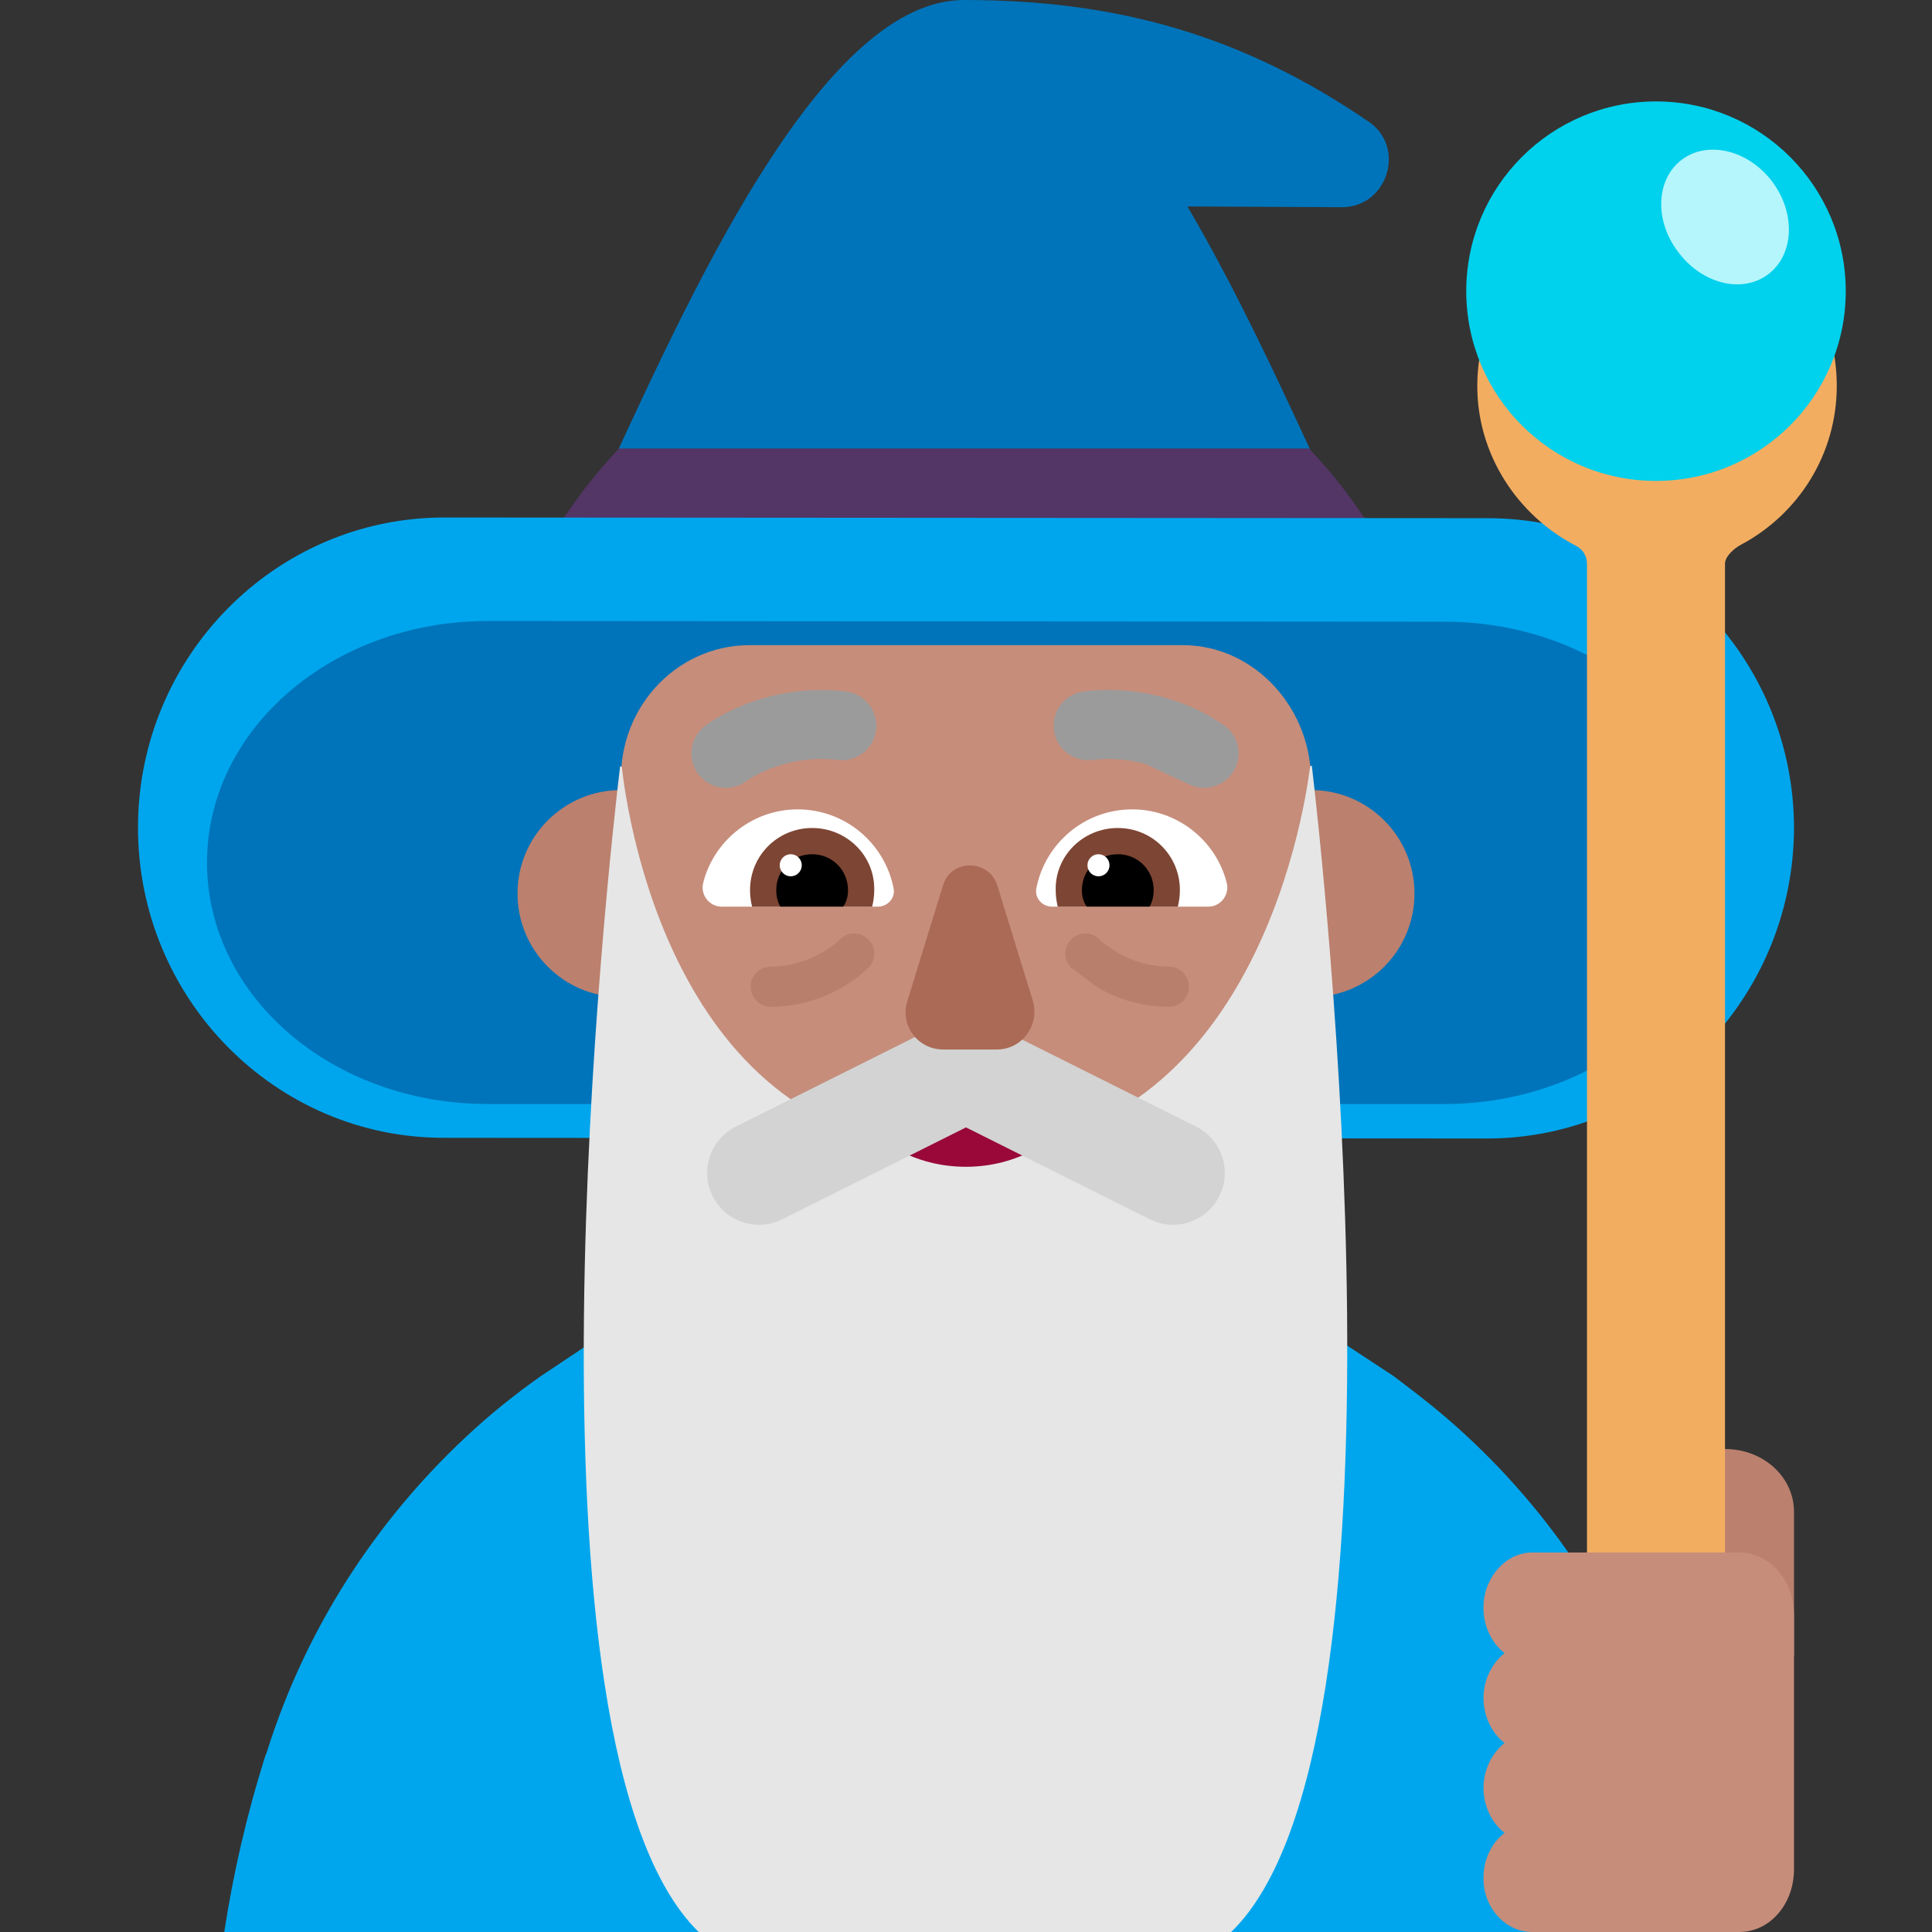 <svg viewBox="2 2 28 28" xmlns="http://www.w3.org/2000/svg">
<rect x="2" y="2" width="28" height="28" fill="#333333" stroke="none"/>
<path d="M10.2 10.11L10.02 10.46H21.92L21.75 10.13C21.556 9.75 21.327 9.255 21.07 8.695C20.554 7.577 19.921 6.203 19.209 4.992L21.449 5.003C22.091 5.003 22.377 4.173 21.864 3.783C20 2.5 18.172 2 15.97 2C13.98 2 12.131 5.99 10.912 8.621C10.642 9.203 10.403 9.719 10.2 10.11Z" fill="#0074BA"/>
<path d="M9.79 10.15L9.6 10.53H22.34L22.16 10.17C21.84 9.55 21.44 8.99 20.97 8.5H10.97C10.51 8.99 10.11 9.54 9.79 10.15Z" fill="#533566"/>
<path d="M20.444 18.498L23.552 18.5C26 18.5 27.99 16.484 28 14.005C28 11.526 26.01 9.51 23.562 9.51L8.438 9.5C5.99 9.5 4 11.516 4 13.995C4 16.474 5.99 18.49 8.428 18.49L11.56 18.492L12 20.5L9.829 21.95C9.448 22.22 9.087 22.51 8.747 22.83C7.444 24.05 6.432 25.6 5.871 27.38L5.841 27.46C5.581 28.28 5.38 29.15 5.25 30H13L15.99 29L19.5 30H26.75C26.62 29.14 26.429 28.26 26.169 27.42C25.598 25.61 24.576 24.03 23.244 22.8C22.913 22.49 22.552 22.21 22.192 21.94L20 20.5L20.444 18.498Z" fill="#00A6ED"/>
<path d="M22.935 18H9.065C6.814 18 5 16.436 5 14.5C5 12.564 6.824 11 9.065 11L22.935 11.01C25.186 11.01 27 12.574 27 14.51C27 16.436 25.176 18 22.935 18Z" fill="#0074BA"/>
<path d="M12.5 14.95C12.5 15.778 11.828 16.45 11 16.45C10.172 16.45 9.5 15.778 9.5 14.95C9.5 14.121 10.172 13.45 11 13.45C11.828 13.45 12.5 14.121 12.5 14.95Z" fill="#BB806E"/>
<path d="M22.5 14.95C22.5 15.778 21.828 16.45 21 16.45C20.172 16.45 19.5 15.778 19.5 14.95C19.5 14.121 20.172 13.45 21 13.45C21.828 13.45 22.5 14.121 22.5 14.95Z" fill="#BB806E"/>
<path d="M20.989 13.49C20.989 13.48 20.989 13.48 20.989 13.49L20.999 13.38C21.038 12.3 20.201 11.35 19.141 11.35H12.866C11.766 11.35 10.91 12.32 11.008 13.44L11.299 18.05C11.552 20 13.167 21.45 15.084 21.45H16.008H16.922C18.839 21.45 20.454 19.99 20.707 18.05L20.989 13.49Z" fill="#C68D7B"/>
<path d="M11.012 13.121C11.011 13.106 10.988 13.1 10.986 13.115C10.825 14.465 9.373 27.31 12.126 30H19.843C22.61 27.323 21.166 14.409 21.013 13.106C21.011 13.091 20.989 13.097 20.987 13.112C20.885 13.908 20.101 18.68 15.955 18.68C11.825 18.68 11.106 13.943 11.012 13.121Z" fill="#E6E6E6"/>
<path d="M16 18.12C15.446 18.12 14.933 17.991 14.492 17.77C14.349 17.691 14.184 17.86 14.277 18C14.646 18.55 15.272 18.91 16 18.91C16.718 18.91 17.354 18.55 17.723 18C17.816 17.86 17.651 17.701 17.508 17.77C17.067 17.991 16.554 18.12 16 18.12Z" fill="#990838"/>
<path d="M15.664 16.828C15.876 16.723 16.124 16.723 16.336 16.828L19.336 18.328C19.706 18.514 19.857 18.965 19.671 19.336C19.486 19.706 19.035 19.857 18.664 19.671L16 18.339L13.336 19.671C12.965 19.857 12.514 19.706 12.328 19.336C12.143 18.965 12.293 18.514 12.664 18.328L15.664 16.828Z" fill="#D3D3D3"/>
<path d="M12.123 13.222C12.29 13.441 12.603 13.483 12.822 13.316L12.821 13.317L12.832 13.309C12.845 13.301 12.866 13.287 12.896 13.269C12.956 13.234 13.048 13.185 13.167 13.139C13.404 13.046 13.741 12.966 14.14 13.014C14.415 13.047 14.664 12.852 14.697 12.578C14.729 12.303 14.534 12.055 14.26 12.022C13.659 11.95 13.156 12.07 12.803 12.207C12.627 12.276 12.487 12.35 12.388 12.408C12.338 12.437 12.299 12.463 12.27 12.482C12.255 12.492 12.244 12.501 12.235 12.507L12.223 12.515L12.219 12.518L12.218 12.52L12.216 12.521C11.997 12.689 11.955 13.002 12.123 13.222Z" fill="#9B9B9B"/>
<path d="M18.914 12.121C18.589 12.026 18.179 11.965 17.71 12.021C17.436 12.054 17.241 12.303 17.274 12.578C17.306 12.852 17.555 13.047 17.83 13.014C18.126 12.979 18.386 13.013 18.598 13.071L19.238 13.371C19.469 13.479 19.745 13.396 19.878 13.177C20.01 12.959 19.957 12.676 19.754 12.521L19.511 12.368C19.369 12.29 19.167 12.195 18.914 12.121Z" fill="#9B9B9B"/>
<path d="M12.19 14.8C12.34 14.19 12.9 13.73 13.56 13.73C14.25 13.73 14.82 14.22 14.95 14.87C14.98 15.01 14.87 15.14 14.72 15.14H12.46C12.28 15.14 12.15 14.97 12.19 14.8Z" fill="white"/>
<path d="M19.78 14.8C19.63 14.19 19.07 13.73 18.41 13.73C17.72 13.73 17.15 14.22 17.02 14.87C16.99 15.01 17.1 15.14 17.25 15.14H19.51C19.69 15.14 19.82 14.97 19.78 14.8Z" fill="white"/>
<path d="M12.87 14.9C12.87 14.4 13.27 14 13.77 14C14.27 14 14.68 14.4 14.67 14.9C14.67 14.98 14.66 15.06 14.64 15.14H12.9C12.88 15.06 12.87 14.98 12.87 14.9Z" fill="#7D4533"/>
<path d="M19.1 14.9C19.1 14.4 18.7 14 18.2 14C17.7 14 17.29 14.4 17.3 14.9C17.3 14.98 17.31 15.06 17.33 15.14H19.07C19.09 15.06 19.1 14.98 19.1 14.9Z" fill="#7D4533"/>
<path d="M13.77 14.38C14.06 14.38 14.29 14.61 14.29 14.9C14.29 14.99 14.27 15.07 14.22 15.14H13.31C13.27 15.07 13.25 14.99 13.25 14.9C13.25 14.61 13.48 14.38 13.77 14.38Z" fill="black"/>
<path d="M18.2 14.38C17.91 14.38 17.68 14.61 17.68 14.9C17.68 14.99 17.7 15.07 17.75 15.14H18.66C18.7 15.07 18.72 14.99 18.72 14.9C18.72 14.61 18.49 14.38 18.2 14.38Z" fill="black"/>
<path d="M13.62 14.54C13.62 14.628 13.548 14.7 13.46 14.7C13.372 14.7 13.3 14.628 13.3 14.54C13.3 14.452 13.372 14.38 13.46 14.38C13.548 14.38 13.62 14.452 13.62 14.54Z" fill="white"/>
<path d="M18.08 14.54C18.08 14.628 18.008 14.7 17.92 14.7C17.832 14.7 17.76 14.628 17.76 14.54C17.76 14.452 17.832 14.38 17.92 14.38C18.008 14.38 18.08 14.452 18.08 14.54Z" fill="white"/>
<path d="M15.67 14.82L15.15 16.51C15.04 16.86 15.3 17.21 15.67 17.21H16.45C16.81 17.21 17.07 16.86 16.97 16.51L16.45 14.82C16.32 14.45 15.79 14.45 15.67 14.82Z" fill="#AB6A55"/>
<path d="M27 23C27.555 23 28 23.405 28 23.91V26H26V23.91C26 23.405 26.445 23 27 23Z" fill="#BB806E"/>
<path d="M27.25 5.3C27.05 5.19 26.8 5.34 26.8 5.57V7.19C26.8 7.63 26.44 8 26 7.99C25.58 7.98 25.23 7.64 25.23 7.21V5.57C25.23 5.34 24.98 5.19 24.78 5.3C23.97 5.74 23.42 6.59 23.41 7.57C23.4 8.58 23.99 9.47 24.84 9.91C24.94 9.96 25 10.06 25 10.17V26.08C25 26.65 25.47 27.12 26.04 27.12C26.61 27.12 27 26.65 27 26.08V10.17C27 10.06 27.14 9.94 27.24 9.89C28.06 9.45 28.62 8.59 28.62 7.59C28.62 6.6 28.07 5.74 27.25 5.3Z" fill="#F3AD61"/>
<path d="M23.5 25.275C23.509 24.852 23.833 24.5 24.202 24.5H27.208C27.649 24.5 28 24.903 28 25.41V29.09C28 29.597 27.649 30 27.208 30H24.202C23.833 30 23.509 29.669 23.5 29.245C23.491 28.956 23.617 28.708 23.806 28.563C23.626 28.429 23.5 28.18 23.5 27.912C23.5 27.643 23.626 27.405 23.806 27.26C23.626 27.126 23.5 26.878 23.5 26.609C23.5 26.34 23.626 26.102 23.806 25.958C23.617 25.813 23.491 25.555 23.5 25.275Z" fill="#C68D7B"/>
<path d="M26 8.97C27.519 8.97 28.75 7.739 28.75 6.22C28.75 4.701 27.519 3.47 26 3.47C24.481 3.47 23.25 4.701 23.25 6.22C23.25 7.739 24.481 8.97 26 8.97Z" fill="#00D1ED"/>
<path d="M27.69 4.64C28.03 5.1 28 5.7 27.62 5.98C27.24 6.26 26.66 6.11 26.32 5.65C25.97 5.19 26 4.59 26.38 4.31C26.76 4.03 27.35 4.18 27.69 4.64Z" fill="#B4F6FC"/>
<g opacity="0.5">
<path d="M17.94 15.618C17.829 15.502 17.645 15.498 17.529 15.61C17.413 15.721 17.409 15.905 17.52 16.021L17.909 16.312C18.149 16.451 18.502 16.591 18.94 16.591C19.101 16.591 19.231 16.461 19.231 16.3C19.231 16.139 19.101 16.009 18.94 16.009C18.628 16.009 18.376 15.909 18.199 15.807C18.113 15.753 17.94 15.638 17.94 15.618Z" fill="#A9715F"/>
<path d="M14.581 15.61C14.465 15.499 14.281 15.502 14.17 15.618L14.16 15.628C14.15 15.637 14.134 15.652 14.112 15.67C14.067 15.706 13.999 15.757 13.911 15.807C13.734 15.909 13.482 16.009 13.17 16.009C13.009 16.009 12.879 16.139 12.879 16.3C12.879 16.461 13.009 16.591 13.17 16.591C13.608 16.591 13.961 16.451 14.201 16.312C14.322 16.243 14.416 16.173 14.481 16.12L14.588 16.023L14.589 16.022L14.59 16.021C14.701 15.905 14.697 15.721 14.581 15.61Z" fill="#A9715F"/>
</g>
</svg>
